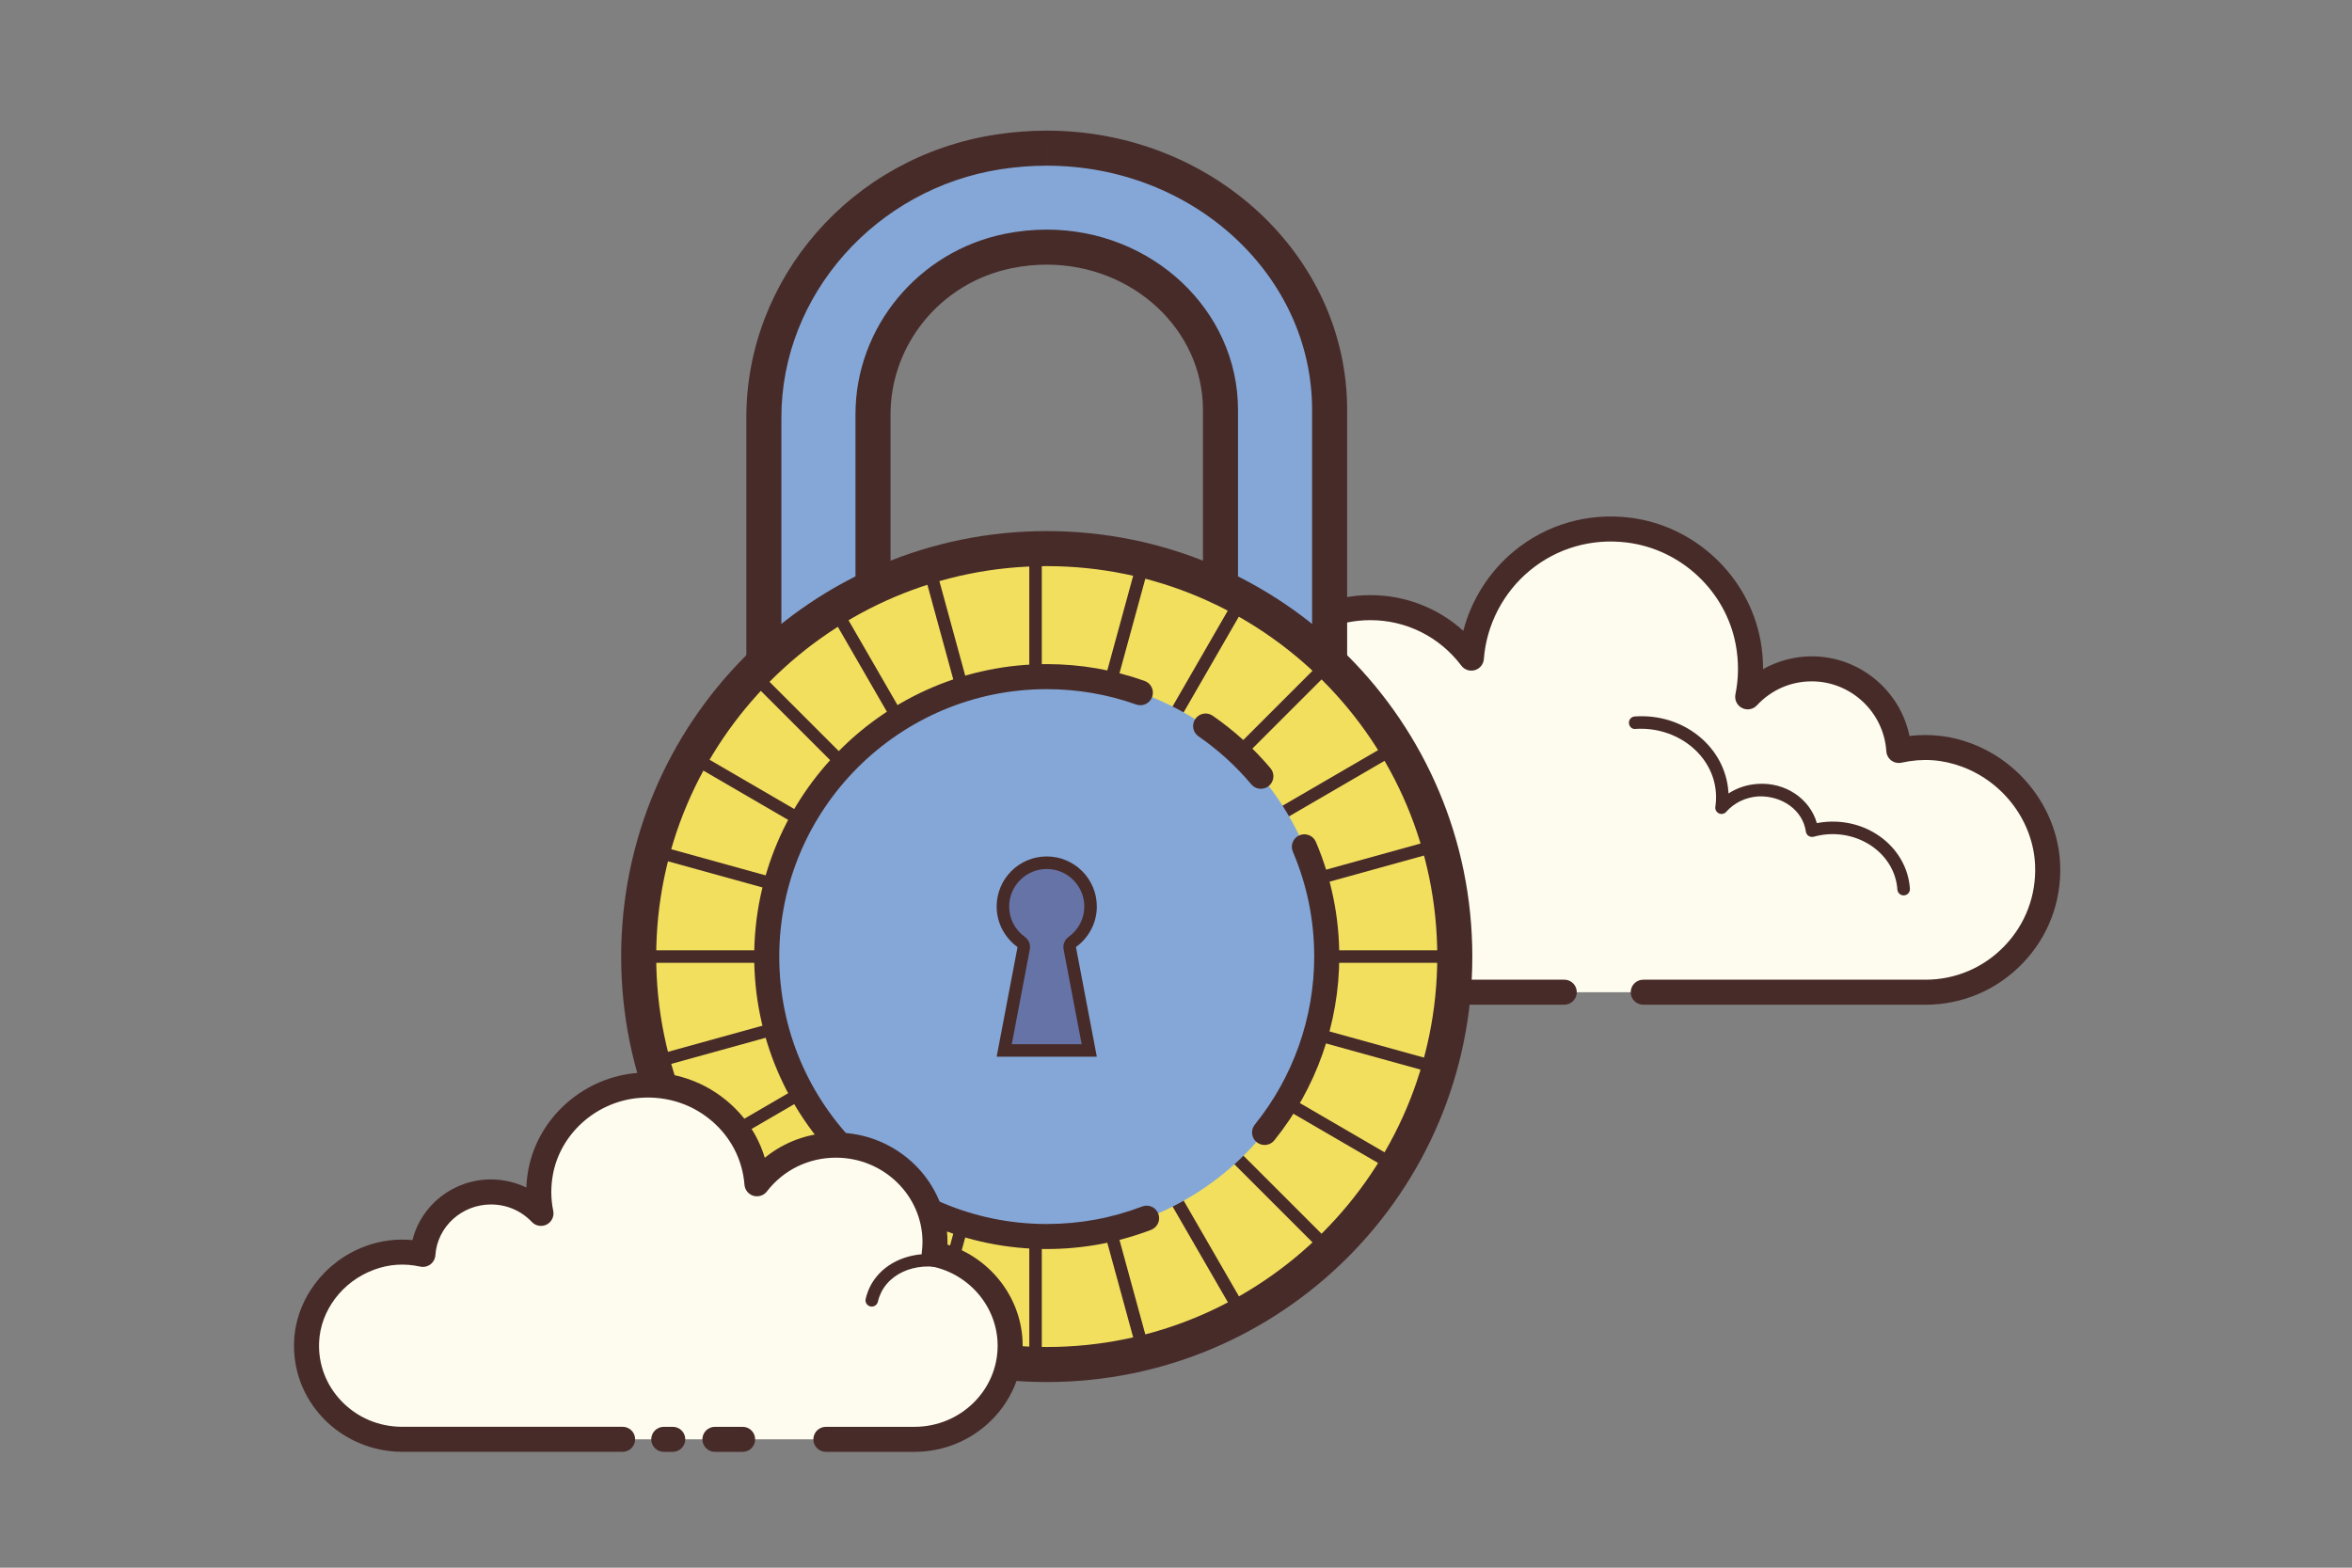 <svg width="72" height="48" viewBox="0 0 72 48" fill="none" xmlns="http://www.w3.org/2000/svg">
<rect x="0" y="0" width="72" height="48" fill="#808080" stroke="none"/>
<path d="M47.886 30.379C47.886 30.379 38.927 30.379 38.873 30.379C36.803 30.379 35.127 28.702 35.127 26.633C35.127 24.828 36.403 23.321 38.103 22.967C38.083 22.809 38.07 22.649 38.07 22.485C38.07 20.343 39.807 18.605 41.95 18.605C43.215 18.605 44.336 19.214 45.044 20.151C45.225 17.766 47.356 15.926 49.849 16.231C51.672 16.454 53.179 17.863 53.515 19.668C53.622 20.248 53.611 20.809 53.504 21.337C53.993 20.81 54.689 20.479 55.463 20.479C56.881 20.479 58.039 21.583 58.13 22.978C58.774 22.836 59.474 22.845 60.212 23.122C61.622 23.652 62.626 24.979 62.685 26.484C62.769 28.621 61.061 30.381 58.942 30.381C58.781 30.381 58.215 30.381 58.085 30.381H50.306" fill="#FDFCEF"/>
<path d="M38.873 30.762H47.886C48.097 30.762 48.269 30.591 48.269 30.379C48.269 30.168 48.097 29.996 47.886 29.996H38.873C37.018 29.996 35.509 28.487 35.509 26.633C35.509 25.049 36.633 23.665 38.181 23.341C38.376 23.301 38.507 23.117 38.482 22.918C38.465 22.776 38.453 22.632 38.453 22.485C38.453 20.556 40.021 18.988 41.949 18.988C43.05 18.988 44.067 19.497 44.736 20.382C44.832 20.509 44.995 20.563 45.15 20.518C45.303 20.473 45.412 20.339 45.424 20.18C45.504 19.125 46.021 18.133 46.842 17.46C47.671 16.78 48.724 16.478 49.8 16.611C51.459 16.814 52.831 18.1 53.135 19.738C53.23 20.249 53.227 20.761 53.125 21.26C53.092 21.428 53.173 21.599 53.326 21.677C53.479 21.756 53.666 21.723 53.782 21.597C54.223 21.123 54.819 20.862 55.46 20.862C56.663 20.862 57.666 21.803 57.745 23.003C57.752 23.115 57.808 23.217 57.897 23.284C57.987 23.352 58.103 23.376 58.21 23.352C58.854 23.21 59.464 23.251 60.074 23.48C61.353 23.96 62.247 25.173 62.299 26.498C62.335 27.423 62.002 28.299 61.363 28.964C60.724 29.63 59.862 29.997 58.939 29.997H50.303C50.092 29.997 49.92 30.168 49.92 30.38C49.92 30.591 50.092 30.763 50.303 30.763H58.94C60.074 30.763 61.13 30.312 61.917 29.496C62.702 28.679 63.111 27.604 63.066 26.469C63.002 24.839 61.909 23.35 60.346 22.763C59.733 22.533 59.1 22.458 58.454 22.534C58.166 21.138 56.923 20.096 55.462 20.096C54.938 20.096 54.424 20.234 53.972 20.487C53.972 20.191 53.945 19.895 53.891 19.599C53.525 17.635 51.882 16.094 49.895 15.85C48.608 15.693 47.35 16.054 46.357 16.868C45.589 17.499 45.042 18.363 44.795 19.315C44.02 18.613 43.018 18.222 41.949 18.222C39.599 18.222 37.687 20.135 37.687 22.485C37.687 22.549 37.688 22.613 37.692 22.675C35.965 23.191 34.743 24.803 34.743 26.633C34.743 28.911 36.595 30.762 38.873 30.762Z" fill="#472B29"/>
<path d="M50.057 22.128C51.443 22.036 52.636 22.994 52.721 24.265C52.731 24.423 52.725 24.578 52.702 24.729C52.969 24.427 53.364 24.223 53.819 24.193C54.65 24.138 55.368 24.687 55.473 25.434C55.624 25.393 55.782 25.365 55.945 25.355C57.157 25.275 58.201 26.113 58.276 27.225" fill="#FDFCEF"/>
<path d="M58.275 27.416C58.28 27.416 58.284 27.416 58.288 27.415C58.394 27.408 58.474 27.317 58.467 27.211C58.385 25.995 57.25 25.074 55.932 25.162C55.827 25.169 55.722 25.182 55.618 25.203C55.408 24.461 54.656 23.942 53.805 24.002C53.479 24.023 53.174 24.124 52.913 24.295C52.913 24.28 52.912 24.266 52.911 24.252C52.819 22.876 51.541 21.83 50.043 21.937C49.938 21.944 49.858 22.035 49.865 22.14C49.872 22.246 49.96 22.336 50.069 22.318C51.334 22.238 52.45 23.113 52.528 24.278C52.538 24.419 52.532 24.561 52.511 24.702C52.498 24.785 52.542 24.868 52.619 24.904C52.696 24.94 52.787 24.921 52.843 24.857C53.091 24.577 53.441 24.41 53.83 24.384C54.558 24.358 55.19 24.81 55.281 25.46C55.289 25.515 55.319 25.564 55.365 25.594C55.411 25.624 55.467 25.633 55.522 25.619C55.665 25.58 55.811 25.555 55.956 25.544C57.06 25.474 58.015 26.231 58.083 27.237C58.091 27.338 58.175 27.416 58.275 27.416Z" fill="#472B29"/>
<path d="M37.355 23.406C38.657 22.792 40.163 23.226 40.718 24.377C40.788 24.519 40.839 24.667 40.873 24.817" fill="#FDFCEF"/>
<path d="M40.873 25.008C40.886 25.008 40.901 25.006 40.916 25.003C41.018 24.98 41.083 24.877 41.06 24.774C41.022 24.607 40.965 24.446 40.892 24.293C40.292 23.051 38.668 22.577 37.274 23.232C37.178 23.278 37.137 23.391 37.182 23.487C37.227 23.584 37.342 23.622 37.437 23.579C38.643 23.009 40.038 23.405 40.547 24.459C40.608 24.586 40.655 24.72 40.686 24.859C40.706 24.948 40.785 25.008 40.873 25.008Z" fill="#472B29"/>
<path d="M32.043 32.866C31.555 32.866 31.061 32.828 30.571 32.753C26.473 32.127 23.383 28.634 23.383 24.626V12.777C23.383 8.77 26.473 5.276 30.571 4.65C31.061 4.575 31.555 4.536 32.043 4.536C36.817 4.536 40.702 8.13 40.702 12.547V24.855C40.702 29.273 36.817 32.866 32.043 32.866ZM32.043 7.566C31.651 7.566 31.256 7.606 30.864 7.686C28.466 8.173 26.725 10.275 26.725 12.684V24.717C26.725 27.126 28.466 29.229 30.864 29.715C31.255 29.795 31.651 29.835 32.042 29.835C33.454 29.835 34.783 29.322 35.788 28.388C36.803 27.446 37.362 26.19 37.362 24.854V12.547C37.361 9.8 34.976 7.566 32.043 7.566Z" fill="#84A7D7"/>
<path d="M32.044 4V5.073C36.522 5.073 40.166 8.426 40.166 12.547V24.855C40.166 28.976 36.522 32.329 32.043 32.329C31.583 32.329 31.115 32.293 30.652 32.222C26.814 31.635 23.92 28.369 23.92 24.625V12.777C23.92 9.033 26.814 5.767 30.652 5.179C31.115 5.109 31.582 5.073 32.043 5.073L32.044 4ZM32.043 30.373C35.272 30.373 37.898 27.898 37.898 24.855V12.548C37.898 9.505 35.272 7.03 32.043 7.03C31.616 7.03 31.184 7.074 30.758 7.16C28.11 7.698 26.188 10.022 26.188 12.685V24.718C26.188 27.381 28.11 29.705 30.758 30.243C31.184 30.329 31.616 30.373 32.043 30.373ZM32.043 4C31.534 4 31.015 4.039 30.49 4.119C26.02 4.803 22.847 8.566 22.847 12.777V24.626C22.847 28.837 26.02 32.6 30.49 33.284C31.015 33.365 31.534 33.403 32.043 33.403C37.114 33.403 41.239 29.569 41.239 24.855V12.548C41.239 7.834 37.114 3.999 32.043 4ZM32.043 29.3C31.694 29.3 31.335 29.265 30.972 29.191C28.763 28.743 27.261 26.82 27.261 24.718V12.685C27.261 10.584 28.763 8.661 30.972 8.212C31.335 8.138 31.694 8.103 32.043 8.103C34.679 8.103 36.825 10.097 36.825 12.548V24.855C36.825 27.306 34.68 29.3 32.043 29.3Z" fill="#472B29"/>
<path d="M32.043 16.798C30.403 16.798 28.778 17.121 27.263 17.748C25.747 18.376 24.37 19.296 23.21 20.456C22.05 21.616 21.13 22.993 20.503 24.509C19.875 26.024 19.552 27.648 19.552 29.289C19.552 30.929 19.875 32.553 20.503 34.069C21.13 35.584 22.05 36.961 23.21 38.121C24.37 39.281 25.747 40.201 27.263 40.829C28.778 41.457 30.403 41.78 32.043 41.78C33.683 41.78 35.308 41.457 36.823 40.829C38.339 40.201 39.716 39.281 40.876 38.121C42.035 36.961 42.956 35.584 43.583 34.069C44.211 32.553 44.534 30.929 44.534 29.289C44.534 27.648 44.211 26.024 43.583 24.509C42.956 22.993 42.035 21.616 40.876 20.456C39.716 19.296 38.339 18.376 36.823 17.748C35.308 17.121 33.683 16.798 32.043 16.798Z" fill="#F2DF5E"/>
<path d="M32.043 17.334C38.635 17.334 43.998 22.697 43.998 29.289C43.998 35.881 38.635 41.243 32.043 41.243C25.451 41.243 20.088 35.881 20.088 29.289C20.088 22.697 25.451 17.334 32.043 17.334ZM32.043 16.261C24.848 16.261 19.015 22.094 19.015 29.289C19.015 36.484 24.848 42.316 32.043 42.316C39.238 42.316 45.071 36.484 45.071 29.289C45.071 22.094 39.238 16.261 32.043 16.261Z" fill="#472B29"/>
<path d="M31.509 16.947H31.892V41.631H31.509V16.947Z" fill="#472B29"/>
<path d="M19.358 29.097H44.042V29.48H19.358V29.097Z" fill="#472B29"/>
<path d="M22.837 37.88L40.291 20.426L40.562 20.697L23.108 38.151L22.837 37.88Z" fill="#472B29"/>
<path d="M25.369 39.885L37.698 18.502L38.031 18.694L25.702 40.077L25.369 39.885Z" fill="#472B29"/>
<path d="M28.631 41.244L28.261 41.144L34.77 17.333L35.139 17.434L28.631 41.244Z" fill="#472B29"/>
<path d="M19.857 32.766L19.755 32.397L43.544 25.811L43.646 26.18L19.857 32.766Z" fill="#472B29"/>
<path d="M21.129 35.659L20.936 35.329L42.272 22.918L42.465 23.248L21.129 35.659Z" fill="#472B29"/>
<path d="M22.837 20.699L23.108 20.428L40.562 37.882L40.291 38.152L22.837 20.699Z" fill="#472B29"/>
<path d="M25.362 18.696L25.694 18.504L38.036 39.881L37.703 40.073L25.362 18.696Z" fill="#472B29"/>
<path d="M34.77 41.244L28.261 17.434L28.631 17.333L35.139 41.144L34.77 41.244Z" fill="#472B29"/>
<path d="M43.544 32.766L19.755 26.18L19.857 25.811L43.646 32.397L43.544 32.766Z" fill="#472B29"/>
<path d="M42.272 35.659L20.936 23.248L21.129 22.918L42.465 35.329L42.272 35.659Z" fill="#472B29"/>
<path d="M32.043 20.718C29.77 20.718 27.59 21.621 25.983 23.228C24.375 24.836 23.472 27.015 23.472 29.289C23.472 31.562 24.375 33.742 25.983 35.349C27.59 36.956 29.77 37.859 32.043 37.859C34.316 37.859 36.496 36.956 38.103 35.349C39.711 33.742 40.614 31.562 40.614 29.289C40.614 27.015 39.711 24.836 38.103 23.228C36.496 21.621 34.316 20.718 32.043 20.718Z" fill="#84A7D7"/>
<path d="M32.043 38.243C27.105 38.243 23.088 34.227 23.088 29.289C23.088 24.351 27.105 20.334 32.043 20.334C33.07 20.334 34.077 20.507 35.038 20.848C35.238 20.919 35.341 21.138 35.271 21.337C35.2 21.537 34.98 21.642 34.782 21.571C33.904 21.259 32.982 21.101 32.043 21.101C27.528 21.101 23.855 24.774 23.855 29.29C23.855 33.805 27.528 37.477 32.043 37.477C33.049 37.477 34.032 37.297 34.963 36.941C35.16 36.865 35.383 36.964 35.458 37.161C35.534 37.359 35.435 37.58 35.238 37.656C34.217 38.045 33.143 38.243 32.043 38.243Z" fill="#472B29"/>
<path d="M38.711 35.057C38.627 35.057 38.541 35.029 38.47 34.972C38.305 34.839 38.28 34.598 38.413 34.433C39.585 32.983 40.231 31.157 40.231 29.289C40.231 28.174 40.011 27.094 39.577 26.078C39.494 25.883 39.584 25.658 39.779 25.575C39.971 25.493 40.199 25.582 40.282 25.777C40.756 26.889 40.998 28.07 40.998 29.29C40.998 31.332 40.291 33.33 39.009 34.916C38.933 35.009 38.823 35.057 38.711 35.057Z" fill="#472B29"/>
<path d="M38.599 24.151C38.489 24.151 38.382 24.105 38.305 24.015C37.835 23.456 37.291 22.961 36.689 22.545C36.514 22.425 36.471 22.186 36.592 22.012C36.711 21.837 36.951 21.794 37.124 21.915C37.782 22.37 38.377 22.91 38.892 23.521C39.029 23.683 39.007 23.924 38.846 24.062C38.774 24.121 38.686 24.151 38.599 24.151Z" fill="#472B29"/>
<path d="M30.742 32.163L31.337 29.033C31.352 28.959 31.321 28.886 31.261 28.841C30.911 28.588 30.702 28.183 30.702 27.756C30.702 27.017 31.303 26.415 32.043 26.415C32.782 26.415 33.384 27.017 33.384 27.756C33.384 28.183 33.175 28.588 32.825 28.841C32.765 28.886 32.735 28.959 32.749 29.033L33.344 32.163H30.742Z" fill="#6673A7"/>
<path d="M32.043 26.607C32.677 26.607 33.193 27.122 33.193 27.756C33.193 28.127 33.017 28.466 32.712 28.686C32.591 28.774 32.532 28.922 32.559 29.069L33.112 31.971H30.973L31.525 29.069C31.553 28.922 31.494 28.774 31.372 28.686C31.069 28.466 30.893 28.127 30.893 27.756C30.893 27.122 31.409 26.607 32.043 26.607ZM32.043 26.223C31.196 26.223 30.51 26.909 30.51 27.756C30.51 28.268 30.764 28.718 31.149 28.997L30.51 32.354H33.576L32.937 28.997C33.322 28.718 33.576 28.268 33.576 27.756C33.576 26.909 32.89 26.223 32.043 26.223Z" fill="#472B29"/>
<path d="M25.282 44.069C26.725 44.069 27.978 44.069 27.995 44.069C29.612 44.069 30.923 42.786 30.923 41.204C30.923 39.823 29.926 38.671 28.598 38.399C28.613 38.278 28.624 38.156 28.624 38.031C28.624 36.392 27.266 35.063 25.591 35.063C24.603 35.063 23.727 35.528 23.174 36.245C23.032 34.421 21.366 33.013 19.419 33.247C17.994 33.418 16.815 34.495 16.553 35.876C16.469 36.319 16.478 36.749 16.562 37.152C16.18 36.75 15.636 36.496 15.031 36.496C13.922 36.496 13.017 37.341 12.946 38.407C12.443 38.298 11.896 38.305 11.319 38.517C10.217 38.922 9.433 39.937 9.387 41.089C9.321 42.723 10.656 44.069 12.312 44.069C12.438 44.069 12.88 44.069 12.982 44.069H19.062H25.282ZM20.319 44.069H20.595H20.319Z" fill="#FDFCEF"/>
<path d="M27.995 44.453H25.282C25.071 44.453 24.899 44.281 24.899 44.07C24.899 43.858 25.071 43.687 25.282 43.687H27.995C29.398 43.687 30.54 42.573 30.54 41.204C30.54 40.036 29.691 39.014 28.52 38.775C28.324 38.734 28.191 38.55 28.217 38.351C28.23 38.246 28.24 38.14 28.24 38.031C28.24 36.606 27.051 35.446 25.59 35.446C24.754 35.446 23.983 35.822 23.476 36.48C23.379 36.606 23.214 36.657 23.062 36.613C22.911 36.567 22.803 36.434 22.79 36.276C22.73 35.495 22.357 34.786 21.741 34.281C21.106 33.76 20.297 33.53 19.463 33.627C18.202 33.778 17.159 34.732 16.929 35.947C16.857 36.326 16.859 36.705 16.936 37.075C16.97 37.242 16.89 37.413 16.738 37.492C16.587 37.57 16.401 37.541 16.283 37.416C15.955 37.07 15.509 36.879 15.03 36.879C14.134 36.879 13.386 37.562 13.328 38.433C13.32 38.544 13.265 38.646 13.176 38.713C13.087 38.78 12.974 38.805 12.865 38.781C12.375 38.675 11.912 38.706 11.45 38.877C10.483 39.232 9.807 40.127 9.768 41.103C9.741 41.775 9.985 42.413 10.454 42.901C10.941 43.407 11.601 43.686 12.311 43.686H19.06C19.271 43.686 19.443 43.857 19.443 44.069C19.443 44.28 19.271 44.452 19.06 44.452H12.311C11.403 44.452 10.525 44.08 9.902 43.432C9.286 42.791 8.967 41.954 9.003 41.073C9.054 39.79 9.931 38.618 11.186 38.157C11.653 37.984 12.136 37.924 12.627 37.97C12.89 36.9 13.875 36.112 15.029 36.112C15.407 36.112 15.778 36.199 16.113 36.36C16.119 36.174 16.141 35.989 16.176 35.803C16.468 34.263 17.782 33.055 19.372 32.865C20.418 32.737 21.429 33.032 22.227 33.686C22.8 34.156 23.206 34.766 23.412 35.45C24.018 34.953 24.78 34.678 25.59 34.678C27.473 34.678 29.005 36.182 29.005 38.029C29.005 38.056 29.005 38.082 29.005 38.108C30.356 38.534 31.306 39.785 31.306 41.203C31.306 42.995 29.821 44.453 27.995 44.453ZM20.595 44.453H20.319C20.108 44.453 19.936 44.281 19.936 44.07C19.936 43.858 20.108 43.687 20.319 43.687H20.595C20.806 43.687 20.978 43.858 20.978 44.07C20.978 44.281 20.806 44.453 20.595 44.453Z" fill="#472B29"/>
<path d="M26.687 40.005C26.673 40.005 26.66 40.004 26.645 40.001C26.541 39.978 26.476 39.875 26.5 39.772C26.529 39.646 26.572 39.522 26.63 39.404C27.093 38.466 28.372 38.119 29.483 38.633C29.578 38.677 29.621 38.791 29.576 38.886C29.532 38.983 29.418 39.024 29.322 38.98C28.401 38.554 27.347 38.821 26.974 39.573C26.93 39.663 26.896 39.758 26.875 39.854C26.854 39.945 26.775 40.005 26.687 40.005Z" fill="#472B29"/>
<path d="M22.734 44.453H21.885C21.674 44.453 21.502 44.281 21.502 44.07C21.502 43.858 21.674 43.687 21.885 43.687H22.734C22.945 43.687 23.117 43.858 23.117 44.07C23.117 44.281 22.946 44.453 22.734 44.453Z" fill="#472B29"/>
</svg>
